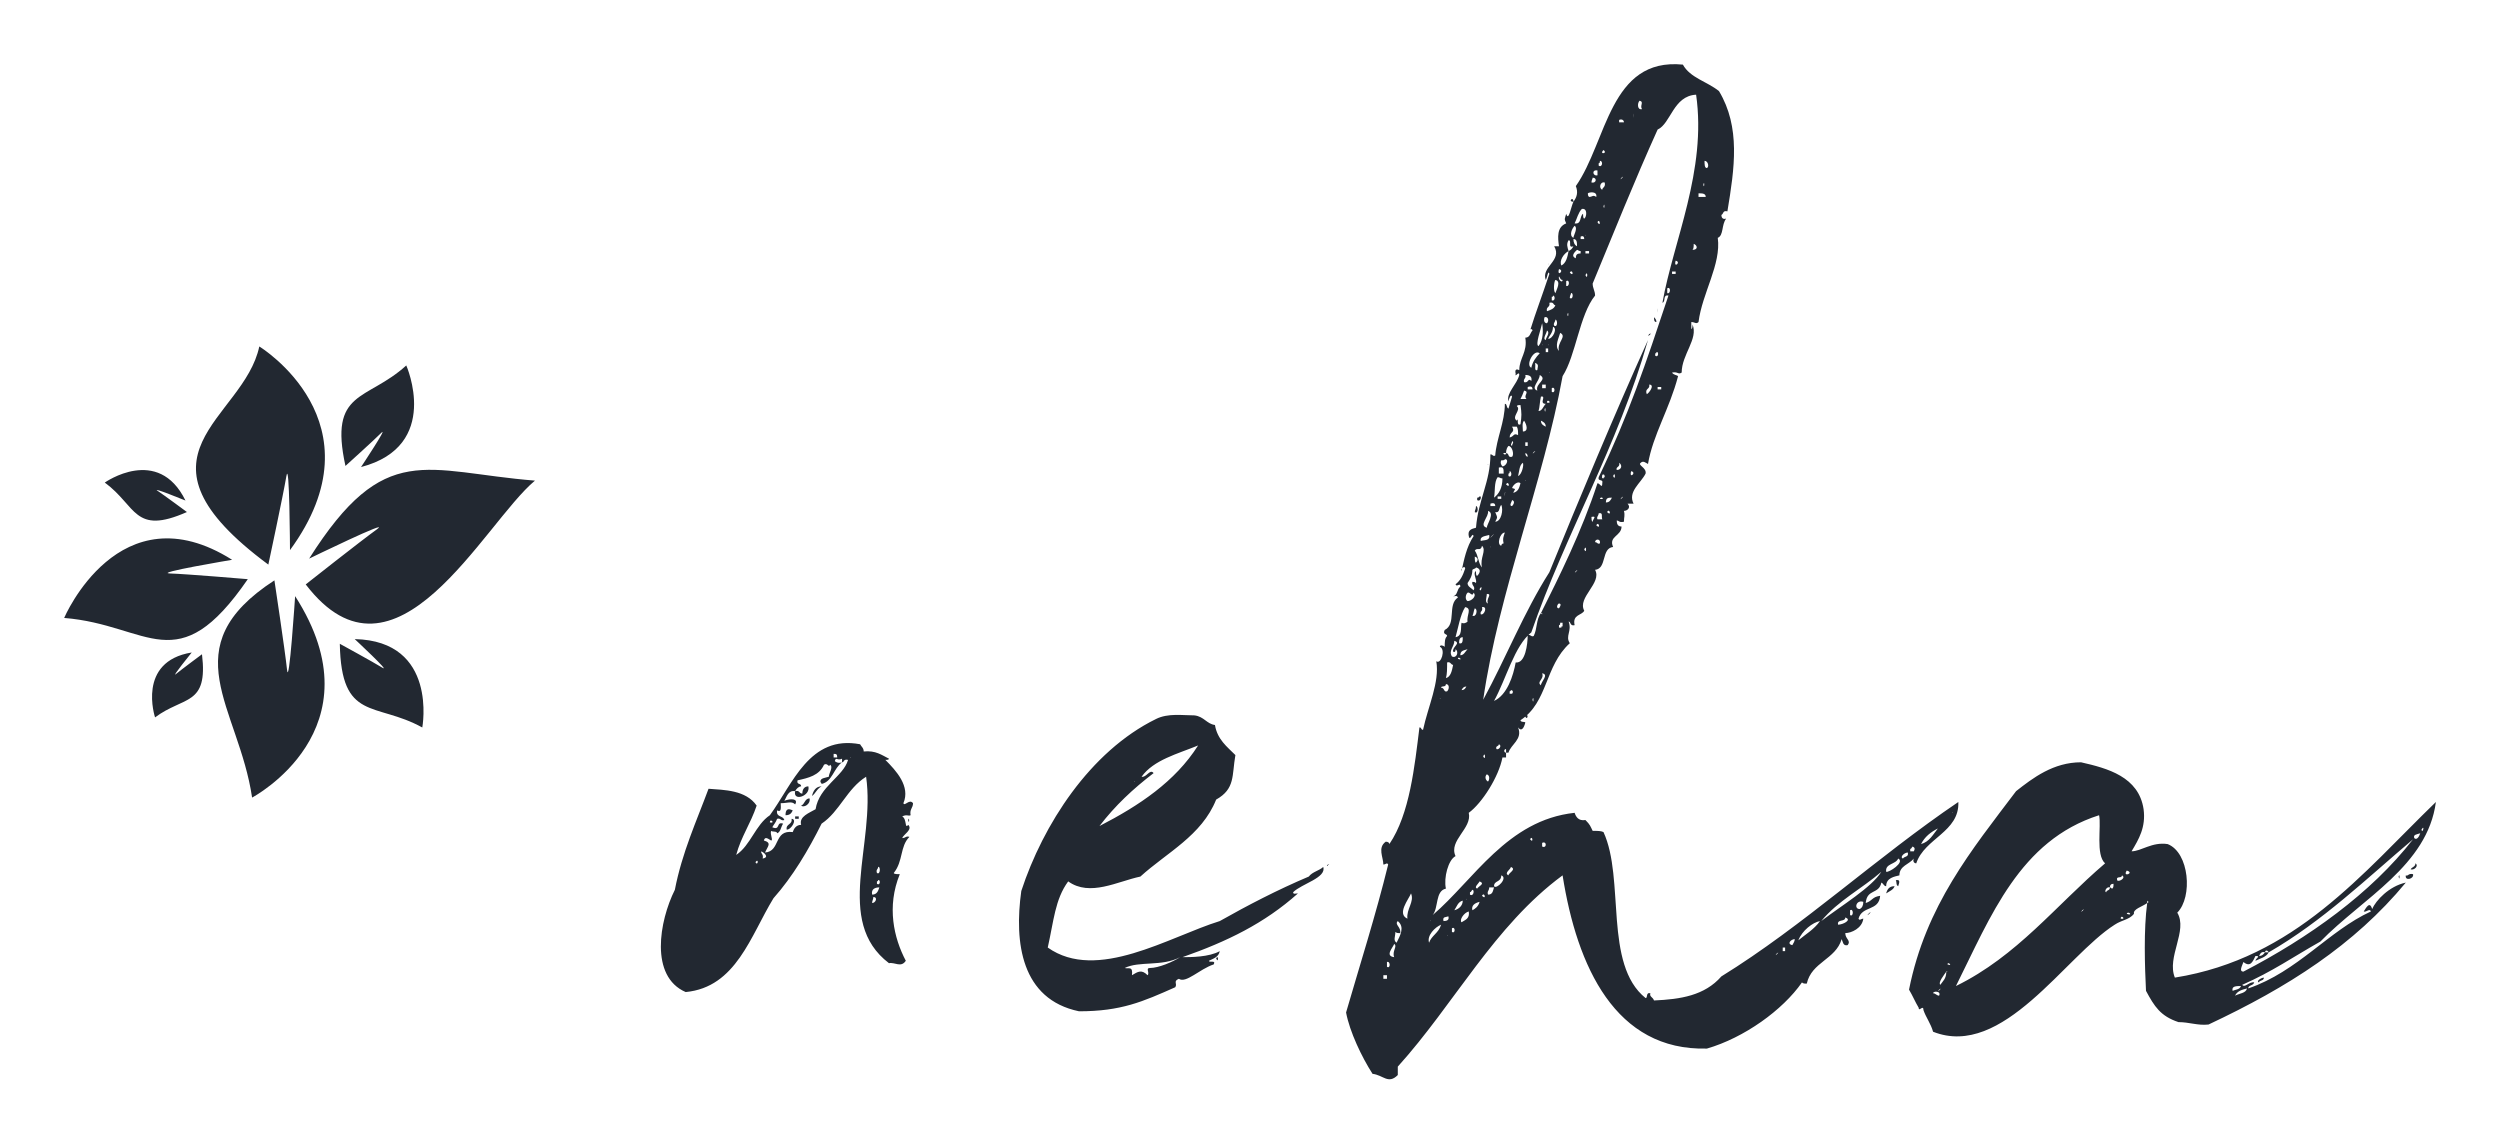 
        <svg xmlns="http://www.w3.org/2000/svg" xmlns:xlink="http://www.w3.org/1999/xlink" version="1.1" width="3162.325" 
        height="1446.305" viewBox="0 0 3162.325 1446.305">
			
			<g transform="scale(8.116) translate(10, 10)">
				<defs id="SvgjsDefs1734"></defs><g id="SvgjsG1735" featureKey="symbolFeature-0" transform="matrix(8.697,0,0,8.697,0,44)" fill="#222831"><defs xmlns="http://www.w3.org/2000/svg"></defs><g xmlns="http://www.w3.org/2000/svg"><path class="fil0" d="M4.047 3.651c0,0 -0.008,-1.664 -0.065,-1.325 -0.057,0.339 -0.323,1.583 -0.323,1.583 -2.667,-1.975 -0.439,-2.591 -0.162,-3.909 0,0 2.229,1.357 0.549,3.651zm-1.577 1.864c0.113,0.932 -0.328,0.747 -0.841,1.132 0,0 -0.334,-1.002 0.657,-1.163 0,0 -0.378,0.466 -0.282,0.386 0.096,-0.08 0.467,-0.355 0.467,-0.355zm-0.27 -2.548c-0.953,0.42 -0.898,-0.107 -1.472,-0.528 0,0 0.956,-0.677 1.446,0.322 0,0 -0.616,-0.251 -0.501,-0.175 0.115,0.076 0.527,0.381 0.527,0.381zm2.74 2.361c0.025,1.401 0.638,1.036 1.478,1.5 0,0 0.287,-1.551 -1.211,-1.584 0,0 0.655,0.61 0.496,0.513 -0.158,-0.098 -0.763,-0.429 -0.763,-0.429zm0.101 -3.187c-0.3,-1.369 0.381,-1.156 1.09,-1.801 0,0 0.638,1.442 -0.811,1.821 0,0 0.495,-0.746 0.364,-0.614 -0.131,0.132 -0.643,0.594 -0.643,0.594zm-1.274 2.051c-1.851,1.204 -0.639,2.266 -0.399,3.892 0,0 2.308,-1.218 0.771,-3.61 0,0 -0.109,1.66 -0.145,1.318 -0.036,-0.342 -0.226,-1.6 -0.226,-1.6zm-0.476 -0.022c-1.269,1.844 -1.764,0.818 -3.291,0.695 0,0 0.985,-2.319 3.01,-1.042 0,0 -1.411,0.236 -1.114,0.245 0.297,0.009 1.395,0.102 1.395,0.102zm1.038 0.094c1.605,2.098 3.19,-1.096 4.108,-1.86 -1.966,-0.158 -2.69,-0.746 -4.047,1.398 0,0 1.496,-0.728 1.217,-0.527 -0.279,0.2 -1.278,0.989 -1.278,0.989z" style="fill: #222831;"></path></g></g><g id="SvgjsG1736" featureKey="nameFeature-0" transform="matrix(4.687,0,0,4.687,99.866,-39.113)" fill="#222831"><path d="M5.16 30.96 c0.04 0.08 0.12 0.12 0.12 0.24 c0.4 -0.04 0.6 0.12 0.84 0.24 c0 0.04 -0.08 0.04 -0.12 0.04 c0.36 0.36 0.84 0.88 0.6 1.44 c0.04 0.12 0.2 -0.16 0.32 0 c0 0.16 -0.12 0.2 -0.08 0.4 c-0.08 0.04 -0.12 -0.04 -0.28 0.04 c0.16 0.08 0.08 0.44 0.2 0.28 c0.16 0.16 -0.16 0.32 -0.2 0.44 c0.12 0 0.12 -0.08 0.24 -0.04 c-0.32 0.32 -0.2 0.8 -0.52 1.2 c0 0.04 0.12 0.04 0.2 0.04 c-0.44 1.08 -0.2 2.12 0.2 2.88 c-0.16 0.24 -0.36 0.04 -0.56 0.08 c-1.84 -1.4 -0.44 -3.96 -0.76 -6.2 c-0.64 0.4 -0.88 1.16 -1.48 1.56 c-0.44 0.88 -0.96 1.76 -1.6 2.48 c-0.76 1.24 -1.24 2.96 -2.92 3.12 c-1.2 -0.52 -0.88 -2.36 -0.36 -3.4 c0.24 -1.24 0.72 -2.28 1.12 -3.36 c0.52 0.04 1.24 0.04 1.6 0.56 c-0.2 0.6 -0.52 1.04 -0.68 1.64 c0.48 -0.32 0.64 -1 1.12 -1.32 c0.76 -1.04 1.32 -2.68 3 -2.36 z M4.28 31.4 l0.12 0 c0 -0.12 -0.04 -0.12 -0.12 -0.12 l0 0.12 z M4.84 31.4 c0.04 0 -0.04 -0.04 0 0 l0 0 z M4.56 31.56 c-0.28 0.2 -0.32 0.64 -0.68 0.72 c0 -0.04 -0.04 -0.04 -0.04 -0.08 c0 -0.12 0.16 -0.12 0.28 -0.16 c0 -0.12 0.16 -0.32 0.04 -0.4 c-0.04 0.12 -0.08 -0.08 -0.2 0 c-0.16 0.36 -0.52 0.44 -0.88 0.52 c-0.04 0.16 0.12 0.08 0.12 0.2 c-0.08 0 -0.16 0.08 -0.2 0.16 c-0.24 -0.04 -0.28 0.2 -0.36 0.32 c0.2 -0.08 0.48 -0.08 0.36 0.12 c-0.12 -0.12 -0.24 -0.04 -0.48 -0.04 c0 0.12 0.04 0.32 -0.12 0.24 c-0.04 0.24 0.2 0.16 0.24 0.32 c-0.12 0.04 -0.12 -0.08 -0.24 -0.04 c-0.04 0.12 -0.12 0.2 -0.16 0.28 c0.28 0.12 0.12 -0.2 0.36 -0.12 c-0.08 0.12 -0.08 0.28 -0.2 0.32 c0 -0.08 -0.16 -0.04 -0.2 -0.08 c-0.04 0.12 0.08 0.32 0 0.32 c-0.08 -0.04 -0.2 -0.16 -0.24 0 c0.28 0.08 0.12 0.2 0.04 0.4 c0.52 -0.04 0.28 -0.76 0.92 -0.68 c0.04 -0.12 0.12 -0.24 0.28 -0.24 c-0.08 -0.28 0.28 -0.4 0.48 -0.52 c0.12 -0.76 0.92 -1.08 1.08 -1.64 c-0.16 -0.04 -0.12 0.08 -0.2 0.08 l0 -0.12 c-0.16 0.08 -0.2 -0.08 -0.24 0.08 c0.04 0.04 0.12 0.08 0.24 0.04 z M4.2 31.52 c0.04 0.04 0 0 0 0 l0 0 z M4.08 32.48 c0.04 0.04 -0.04 0 0 0 l0 0 z M2.16 33.56 c0.2 0.04 0 -0.16 0 0 l0 0 z M1.92 34.76 c0.24 -0.04 0.04 -0.2 -0.04 -0.24 c-0.04 0.08 0.08 0.08 0.04 0.24 z M1.68 34.88 c0.08 0.16 0.12 -0.16 0 0 l0 0 z M5.72 35.24 c0.12 0.08 0.12 -0.24 0.04 -0.2 c0 0.08 -0.08 0.08 -0.04 0.2 z M5.72 35.52 l0 0.08 c0.12 0.08 0.12 -0.16 0.04 -0.12 c0 0 0 0.04 -0.04 0.04 z M5.56 35.96 c0.16 0 0.2 -0.12 0.24 -0.24 c-0.12 0 -0.28 0.04 -0.24 0.24 z M5.56 36.24 c0.12 0 0.2 -0.2 0.04 -0.2 c0 0.08 -0.04 0.12 -0.04 0.2 z M3 32.52 c-0.08 0.36 0.52 0.16 0.44 -0.16 c-0.12 0 -0.2 0.08 -0.2 0.24 c-0.12 0 -0.08 -0.12 -0.24 -0.08 z M3.88 32.36 c-0.16 0.08 -0.2 0.24 -0.32 0.32 c0.04 -0.16 0.12 -0.32 0.32 -0.32 z M3.48 32.76 c0.04 0.2 -0.2 0.32 -0.28 0.24 c0.12 -0.04 0.12 -0.24 0.28 -0.24 z M2.92 33.16 c-0.04 0.08 -0.08 0.16 -0.24 0.16 c0 -0.2 0.08 -0.24 0.24 -0.16 z M3 33.36 l0.12 0 l0 0.08 l-0.12 0 l0 -0.08 z M2.88 33.44 c0.2 0 0 0.36 -0.16 0.36 c-0.04 -0.2 0.2 -0.16 0.16 -0.36 z M6.76 33.48 c0.04 -0.16 0.04 0.2 0 0 l0 0 z M17.64 31.32 c-0.12 0.68 0 1.12 -0.64 1.48 c-0.48 1.2 -1.64 1.76 -2.52 2.56 c-0.76 0.16 -1.68 0.68 -2.4 0.16 c-0.44 0.6 -0.48 1.32 -0.68 2.2 c1.64 1.16 4.04 -0.36 5.72 -0.88 c0.92 -0.52 1.92 -1.04 2.96 -1.48 c0.12 -0.16 0.36 -0.2 0.48 -0.32 c0.12 0.36 -0.72 0.56 -1 0.84 c0 0.08 0.08 0.04 0.16 0.04 c-1.12 1 -2.36 1.6 -3.84 2.12 c0.28 0 0.88 0 1.24 -0.2 c-0.04 0.2 -0.2 0.24 -0.36 0.32 c0 0.08 0.24 -0.04 0.16 0.12 c-0.48 0.16 -0.92 0.64 -1.16 0.48 c-0.2 0.08 -0.04 0.16 -0.12 0.28 c-1.08 0.48 -1.8 0.8 -3.2 0.8 c-1.92 -0.4 -2.16 -2.28 -1.92 -4 c0.72 -2.2 2.28 -4.64 4.48 -5.72 c0.4 -0.2 0.88 -0.12 1.28 -0.12 c0.32 0.04 0.4 0.28 0.68 0.32 c0.08 0.48 0.4 0.72 0.68 1 z M14.52 32.04 c0.16 0.04 0.28 -0.28 0.4 -0.12 c-0.68 0.52 -1.28 1.08 -1.8 1.76 c1.32 -0.68 2.52 -1.48 3.28 -2.68 c-0.68 0.28 -1.48 0.48 -1.88 1.04 z M14.28 32.2 c0.04 0.04 0 -0.04 0 0 l0 0 z M13.96 38.4 c0.12 0.04 0.28 -0.08 0.24 0.24 c0.2 -0.12 0.32 -0.2 0.52 0 c0.08 -0.08 -0.08 -0.24 0.08 -0.24 c0.28 0 0.76 -0.2 1 -0.36 c-0.6 0.32 -1.36 0.12 -1.84 0.36 z M20.72 34.96 l0 0 c0.08 0 0 -0.04 0 0 z M20.72 34.96 c0 0.08 -0.08 0.04 0 0 l0 0 z M17 38.08 c0.08 -0.16 0.08 0.2 0 0 l0 0 z M26.64 31.24 l0 -0.12 c-0.08 0 -0.08 0.12 0 0.12 l0 0.16 l-0.12 0 c-0.12 0.64 -0.68 1.52 -1.12 1.84 c0.12 0.52 -0.68 0.92 -0.44 1.44 c-0.24 0.12 -0.4 0.72 -0.32 1.08 c-0.36 0.08 -0.24 0.64 -0.44 0.88 c1.36 -1.16 2.48 -3.16 4.72 -3.4 c0.04 0.12 0.12 0.28 0.36 0.24 c0.16 0.16 0.16 0.2 0.24 0.36 c0.16 0 0.28 0 0.36 0.04 c0.72 1.56 0 4.4 1.4 5.52 c0.08 0 0 -0.2 0.16 -0.16 c-0.04 0.12 0.08 0.12 0.12 0.24 c0.88 -0.04 1.68 -0.16 2.24 -0.8 c2.72 -1.68 5.16 -3.96 7.88 -5.8 c0.04 1 -1.12 1.2 -1.4 2.04 c-0.08 0 -0.12 -0.08 -0.08 -0.16 c-0.16 0.2 -0.48 0.24 -0.48 0.56 c-0.16 0.04 -0.44 0.08 -0.44 0.36 c-0.08 0 -0.08 -0.08 -0.16 -0.12 c-0.08 0.4 -0.48 0.2 -0.52 0.68 c0.24 -0.08 0.2 -0.2 0.48 -0.24 c-0.04 0.52 -0.6 0.32 -0.72 0.76 c0.04 0.08 0.08 0 0.16 0 c-0.04 0.32 -0.4 0.48 -0.6 0.48 c0 0.2 0.2 0.24 0.08 0.4 c-0.16 0.04 -0.16 -0.12 -0.2 -0.2 c-0.2 0.68 -1 0.76 -1.16 1.48 c-0.08 0 -0.12 0 -0.16 -0.04 c-0.64 0.92 -1.92 1.84 -3.16 2.2 c-3.04 0.08 -4.32 -2.72 -4.8 -5.76 c-2.28 1.68 -3.6 4.28 -5.48 6.36 l0 0.28 c-0.32 0.32 -0.48 0 -0.84 -0.04 c-0.36 -0.56 -0.76 -1.4 -0.88 -2.04 c0.44 -1.52 1 -3.28 1.4 -4.92 c-0.04 -0.08 -0.08 0 -0.16 0 c0 -0.24 -0.2 -0.56 0.08 -0.76 c0.08 0 0.12 0.04 0.12 0.08 c0.68 -1 0.84 -2.6 1 -3.88 c0.08 0 0.04 0.08 0.12 0.08 c0.16 -0.76 0.56 -1.6 0.44 -2.28 c0.16 0.12 0.32 -0.4 0.12 -0.48 c0 -0.08 0.12 -0.04 0.16 0 c0 -0.16 0 -0.28 0.08 -0.36 c0 -0.08 -0.16 -0.04 -0.08 -0.2 c0.4 -0.2 0.08 -0.84 0.44 -1.08 c-0.04 -0.08 -0.08 -0.04 -0.16 -0.04 c0.16 -0.04 0.12 -0.24 0.24 -0.32 c0 -0.16 -0.12 0.04 -0.16 -0.08 c0.16 -0.12 0.24 -0.28 0.32 -0.52 c0 -0.12 -0.16 0 -0.12 0.08 c0.08 -0.36 0.16 -0.8 0.4 -1.16 c-0.04 -0.16 -0.12 0.2 -0.16 0 s0.08 -0.24 0.24 -0.28 c0.08 -0.96 0.48 -1.52 0.48 -2.44 c0.08 0 0.08 0.08 0.16 0.04 c0.04 -0.56 0.32 -1.12 0.32 -1.72 c0.08 0 0.04 0.12 0.12 0.16 c0.04 -0.12 0.08 -0.28 0.12 -0.4 c-0.04 -0.12 -0.12 0.12 -0.12 0.16 c-0.08 -0.28 0.28 -0.56 0.36 -0.88 c0 -0.16 -0.16 0.12 -0.12 -0.04 c-0.04 -0.16 0.04 -0.16 0.12 -0.12 c0 -0.4 0.28 -0.6 0.2 -1.08 c0.16 0 0.16 -0.16 0.24 -0.24 c0 -0.04 -0.08 -0.08 -0.08 0 c0.2 -0.64 0.36 -1.04 0.64 -1.88 c-0.04 -0.16 -0.08 0.16 -0.12 0.2 c-0.16 -0.44 0.56 -0.64 0.28 -1.12 l0.16 0 c-0.04 -0.28 -0.08 -0.64 0.24 -0.76 c-0.08 -0.16 -0.04 -0.16 0 -0.32 c0.08 0.28 0.16 -0.24 0.24 -0.4 c0.12 -0.16 0.16 -0.32 0.08 -0.52 c1.04 -1.48 1.12 -4.28 3.56 -4.04 c0.24 0.44 0.8 0.56 1.2 0.88 c0.72 1.2 0.52 2.56 0.28 4 c-0.16 -0.04 -0.12 0.08 -0.2 0.12 c0 0.08 0.04 0.16 0.16 0.12 c-0.16 0.2 -0.08 0.56 -0.28 0.64 c0.12 0.88 -0.52 1.84 -0.64 2.8 c-0.08 0.08 -0.12 0 -0.24 0 l0 0.24 c0.04 -0.04 0.04 -0.08 0.04 -0.16 c0.2 0.48 -0.36 1 -0.36 1.6 c-0.12 0.08 -0.12 -0.04 -0.32 0 c0.04 0.08 0.16 0.08 0.2 0.12 c-0.28 1.08 -0.84 1.96 -1 2.92 c-0.08 -0.04 -0.16 -0.12 -0.24 -0.04 c-0.12 0.08 0.2 0.16 0.16 0.36 c-0.16 0.32 -0.6 0.6 -0.4 1 l-0.2 0 c0.12 0.12 0 0.24 -0.12 0.24 c0.04 0.16 0 0.2 0 0.36 c-0.16 0.04 -0.16 -0.04 -0.24 -0.04 c0 0.12 0.04 0.2 0.16 0.2 c0 0.32 -0.44 0.32 -0.28 0.68 c-0.4 0.04 -0.2 0.72 -0.6 0.76 c0.24 0.44 -0.6 0.92 -0.36 1.36 c-0.08 0.16 -0.4 0.12 -0.32 0.48 c-0.16 0.04 -0.12 -0.12 -0.2 -0.12 c0.12 0.32 -0.12 0.48 0.04 0.72 c-0.84 0.76 -0.72 1.96 -1.64 2.56 c0 0.08 0.16 0.04 0.16 0.08 c-0.04 0.16 -0.12 0.32 -0.24 0.16 c0.16 0.4 -0.24 0.56 -0.32 0.84 l-0.08 0 z M31.6 9.4 c0.04 0.04 -0.04 0 0 0 l0 0 z M27.8 26.6 c0.04 0.08 0.08 0 0 0 c0.6 -1.2 1.36 -2.72 1.88 -4.32 c0.08 0 0.16 0.2 0.16 0 c0.04 -0.16 -0.16 -0.04 -0.12 -0.2 c1 -2.08 1.56 -3.76 2.32 -6.04 c-0.2 -0.04 -0.08 0.2 -0.2 0.24 c0.36 -2.04 1.48 -4.4 1.12 -6.92 c-0.76 0.04 -0.84 0.96 -1.28 1.16 c-0.76 1.68 -1.48 3.48 -2.16 5.12 c0 0.16 0.08 0.24 0.08 0.4 c-0.52 0.64 -0.64 2 -1.08 2.68 c-0.64 3.52 -2.12 7.16 -2.64 10.76 c0.76 -1.4 1.36 -2.92 2.2 -4.24 c0.96 -2.36 2.16 -5.24 3.28 -7.72 c-1 3.52 -2.76 6.48 -3.88 9.72 c-0.56 0.44 -0.84 1.56 -1.24 2.28 c0.44 -0.2 0.64 -0.84 0.72 -1.28 c0.32 0.04 0.4 -0.6 0.4 -0.92 c0.12 0 0.12 0.08 0.2 0.04 c0.12 -0.24 0.08 -0.56 0.24 -0.76 z M31.16 9.84 c-0.08 -0.12 0.08 -0.24 -0.08 -0.28 c-0.08 0.08 -0.08 0.32 0.08 0.28 z M30.88 10.04 c-0.04 0.28 0.04 -0.2 0 0 l0 0 z M30.4 10.28 l0.16 0 c0 -0.08 -0.08 -0.12 -0.16 -0.08 l0 0.08 z M31.04 10.36 c0 0.04 -0.04 0 0 0 l0 0 z M30.32 10.6 c-0.04 0.32 0 -0.16 0 0 l0 0 z M29.88 11.2 c-0.16 0.16 0.16 0.12 0 0 l0 0 z M33.28 11.48 c0.04 0.04 -0.04 0 0 0 l0 0 z M29.72 11.64 l0 0.08 c0.12 0.08 0.16 -0.16 0.04 -0.16 c0 0.04 0 0.08 -0.04 0.08 z M33.32 11.8 c0.08 -0.04 0.04 -0.24 -0.08 -0.24 c0 0.12 0 0.24 0.08 0.24 z M29.68 12.04 l0 -0.16 c-0.2 -0.04 -0.16 0.2 0 0.16 z M30.48 12.12 c-0.12 0.16 0.16 -0.12 0 0 l0 0 z M29.48 12.28 c0.16 0.04 0.2 -0.16 0.04 -0.16 c0 0.04 -0.04 0.08 -0.04 0.16 z M33.24 12.16 c0.04 0.04 -0.04 -0.04 0 0 l0 0 z M29.84 12.52 c0 -0.08 0.12 -0.08 0.08 -0.24 c-0.16 -0.04 -0.2 0.2 -0.08 0.24 z M33.2 12.36 c0.04 0.16 0.04 -0.2 0 0 l0 0 z M29.36 12.64 c0 0.04 0 0.08 0.04 0.12 c0.12 0 0.12 -0.08 0.24 0 c0.04 -0.2 -0.24 -0.16 -0.28 -0.12 z M33.04 12.76 l0.24 0 c0 -0.12 -0.12 -0.12 -0.24 -0.12 l0 0.12 z M29.88 13.08 c0.04 0.16 0.04 -0.2 0 0 l0 0 z M28.92 13.64 c0.24 0.04 0.16 -0.24 0.28 -0.32 c0 0.04 0 0.16 0.04 0.16 c0.08 -0.04 0.12 -0.36 -0.08 -0.32 c-0.12 0.12 -0.16 0.32 -0.24 0.48 z M29.68 13.6 c0.12 0.2 0.08 -0.16 0 0 l0 0 z M28.88 14.12 c0 -0.08 0.16 -0.32 0.04 -0.4 c-0.08 0.08 -0.2 0.32 -0.04 0.4 z M29.28 14.04 c0.04 0 0 -0.04 0 0 l0 0 z M29.12 14.16 l0.12 0 c0 -0.08 -0.04 -0.12 -0.12 -0.08 l0 0.08 z M29 14.4 c0 -0.12 0 -0.24 -0.12 -0.24 c0 0.12 0.04 0.2 0.12 0.24 z M28.72 14.56 c-0.16 0.08 -0.32 0.32 -0.24 0.48 c0.16 -0.08 0.2 -0.28 0.24 -0.48 c0.08 -0.04 0.12 -0.08 0.16 -0.16 c-0.2 0.08 -0.04 -0.2 -0.16 -0.2 c-0.08 0.12 -0.04 0.24 0 0.36 z M32.84 14.52 c0.2 0 0.16 -0.16 0.04 -0.2 c0 0.08 0 0.16 -0.04 0.2 z M28.96 14.8 c0 -0.12 0.04 -0.16 0.16 -0.16 l0 -0.08 c-0.08 0 -0.08 -0.04 -0.12 -0.04 c-0.04 0.04 -0.24 0.2 -0.04 0.28 z M29.28 14.64 l0.12 0 l0 -0.08 l-0.12 0 l0 0.08 z M32.28 14.88 c-0.08 0.28 0.2 0.04 0 0 l0 0 z M28.4 15.16 c-0.08 0.28 0.2 0.04 0 0 l0 0 z M28.76 15.28 c0.16 0.16 0.08 -0.16 0 0 l0 0 z M32.16 15.32 l0.12 0 l0 -0.08 l-0.12 0 l0 0.08 z M29.28 15.36 c0.08 0.2 0.08 -0.2 0 0 l0 0 z M28.52 15.52 c-0.08 0 -0.08 -0.08 -0.12 -0.12 c-0.04 0.12 0.12 0.24 0.12 0.12 z M28.28 15.96 c0.04 -0.12 0.2 -0.4 0 -0.44 c-0.04 0.04 -0.08 0.36 0 0.44 z M28.64 15.72 c0.12 0.04 0.12 -0.24 0 -0.16 l0 0.16 z M32 15.96 c0.12 0.04 0.12 -0.24 0 -0.16 l0 0.16 z M28.76 16.12 c0.12 0.08 0.12 -0.2 0.04 -0.16 c0 0.04 -0.04 0.08 -0.04 0.16 z M28.16 16.08 l0 0.12 c0.12 0.04 0.12 -0.16 0.04 -0.16 c0 0.04 0 0.04 -0.04 0.04 z M29.12 16.08 c0 0.04 -0.04 0 0 0 l0 0 z M28 16.56 c0.12 -0.04 0.24 -0.08 0.28 -0.2 c-0.08 0 -0.04 -0.12 -0.2 -0.08 c0.04 0.16 -0.12 0.12 -0.08 0.28 z M28.4 16.36 c0 0.04 -0.04 0 0 0 l0 0 z M28.4 16.6 c0 0.04 -0.04 0 0 0 l0 0 z M28.68 16.68 c0.04 0.16 0.04 -0.2 0 0 l0 0 z M28.32 16.76 c0.04 0.04 0 0 0 0 l0 0 z M28 16.96 c0.08 -0.08 0.04 -0.24 -0.08 -0.2 c-0.04 0.12 0 0.2 0.08 0.2 z M28.24 17.04 c0.12 0.08 0.12 -0.2 0.04 -0.2 c0 0.08 -0.08 0.12 -0.04 0.2 z M27.72 17.72 c0.16 -0.2 0.16 -0.52 0.12 -0.76 c-0.04 0.2 -0.24 0.72 -0.12 0.76 z M28.04 17.48 c0.16 0 0.32 -0.36 0.16 -0.4 c0 0.2 -0.12 0.28 -0.16 0.4 z M27.96 17.52 c0 -0.08 0.16 -0.24 0.04 -0.32 c0 0.08 -0.16 0.28 -0.04 0.32 z M28.4 17.88 c-0.08 -0.28 0.28 -0.48 0.04 -0.6 c-0.04 0.16 -0.2 0.44 -0.04 0.6 z M27.84 17.68 c0.04 0.04 0 -0.04 0 0 l0 0 z M28.04 17.68 c0.04 0.04 0 -0.04 0 0 l0 0 z M27.96 17.92 l0.08 0 l0 -0.12 l-0.08 0 l0 0.12 z M27.48 18.44 c0.04 -0.2 0.16 -0.36 0.28 -0.48 c-0.2 -0.16 -0.48 0.4 -0.28 0.48 z M31.6 17.96 l0 0.08 c0.12 0.08 0.12 -0.16 0.04 -0.12 c0 0.04 0 0.04 -0.04 0.04 z M27.68 18.52 c0 -0.08 0.08 -0.2 -0.08 -0.24 c0.04 0.08 -0.04 0.28 0.08 0.24 z M28.08 18.6 c0.04 0 0 -0.04 0 0 l0 0 z M27.24 18.92 c0.16 0.04 0.12 -0.16 0.24 -0.04 c0.04 -0.16 -0.08 -0.2 -0.2 -0.2 c0.04 0.12 -0.08 0.12 -0.04 0.24 z M27.68 19.2 c-0.08 -0.24 0.36 -0.36 0.08 -0.52 c0 0.2 -0.32 0.44 -0.08 0.52 z M28.4 18.76 c0 0.04 -0.04 0 0 0 l0 0 z M27.52 18.88 c0.04 0.04 -0.04 -0.04 0 0 l0 0 z M27.84 19.12 l0.12 0 l0 -0.12 l-0.12 0 l0 0.12 z M31.32 19.32 c0.08 -0.04 0.28 -0.32 0.08 -0.32 c0.04 0.16 -0.16 0.12 -0.08 0.32 z M27.36 19.16 l0.16 0 c0 -0.08 -0.04 -0.12 -0.16 -0.08 l0 0.08 z M31.68 19.16 l0.12 0 l0 -0.08 l-0.12 0 l0 0.08 z M28.16 19.24 c0.12 0.08 0.12 -0.2 0 -0.12 l0 0.12 z M27.12 19.48 l0.2 0 c-0.12 -0.12 0.12 -0.24 -0.08 -0.28 c-0.04 0.12 -0.08 0.2 -0.12 0.28 z M27.72 19.88 c0.12 0 0.16 -0.16 0.24 -0.24 c-0.24 0 0.04 -0.28 -0.16 -0.24 c-0.04 0.16 -0.04 0.36 -0.08 0.48 z M27.56 19.48 c0.04 0.04 0 0 0 0 l0 0 z M28 19.6 c0.2 0.04 0 -0.16 0 0 l0 0 z M27 20.2 c0.08 -0.16 -0.04 0.2 0.12 0.12 c0.04 -0.28 0.04 -0.36 0 -0.64 c-0.04 0 -0.12 0 -0.12 0.04 c0.16 0.12 -0.2 0.36 0 0.48 z M27.92 19.84 c0.04 0.2 0.04 -0.2 0 0 l0 0 z M27.28 20.16 c0.04 0.04 -0.04 0 0 0 l0 0 z M27.2 20.56 c0.2 0 0.12 -0.24 0.04 -0.36 c-0.08 0.08 -0.04 0.24 -0.04 0.36 z M27.96 20.4 c0 -0.12 -0.08 -0.16 -0.16 -0.2 c0 0.12 0.08 0.16 0.16 0.2 z M26.76 20.76 c0.16 -0.04 0.12 -0.16 0.28 -0.08 c0 -0.12 0 -0.2 -0.04 -0.28 l-0.16 0 c0.12 0.2 -0.08 0.16 -0.08 0.36 z M30.68 20.64 c0.04 0.04 0 0 0 0 l0 0 z M26.84 21.04 c0 -0.08 0.08 -0.12 0 -0.16 c0 0.08 -0.08 0.12 0 0.16 z M27.28 21.04 l0.08 0 l0 -0.12 l-0.08 0 l0 0.12 z M26.64 21.28 c-0.2 -0.04 0 0.12 0 0 c0.12 0 0.04 0.16 0.2 0.12 c0.08 -0.08 0 -0.36 -0.12 -0.36 c-0.04 0.04 -0.08 0.12 -0.08 0.24 z M27.56 21.24 c-0.12 0.16 0.16 -0.12 0 0 l0 0 z M27.36 21.4 c0 -0.08 -0.04 -0.12 -0.08 -0.12 c0 0.08 0.04 0.12 0.08 0.12 z M26.48 21.52 c-0.04 0.08 0 0.16 0.04 0.2 c0.12 0 0.24 -0.24 0.08 -0.24 c0 0.04 -0.08 0.04 -0.12 0.04 z M27.04 22.04 c0.12 -0.04 0.2 -0.36 0.16 -0.44 c-0.12 0.08 -0.12 0.28 -0.16 0.44 z M30.32 21.84 c0.16 0 0.2 -0.16 0.08 -0.24 c0.04 0.16 -0.12 0.12 -0.08 0.24 z M26.4 21.96 l0.16 0 c0 -0.16 0 -0.24 -0.16 -0.2 l0 0.2 z M26.72 21.96 l0 0.08 c0.12 0.08 0.12 -0.16 0.04 -0.16 c0 0.04 0 0.08 -0.04 0.08 z M30.8 21.88 c-0.08 0.28 0.2 0.04 0 0 l0 0 z M26.56 22.04 c0.04 0.04 -0.04 0 0 0 l0 0 z M29.88 22.12 c0 0 0 -0.04 0.04 -0.04 c0 -0.04 0 -0.12 -0.08 -0.08 c0 0.04 -0.04 0.12 0.04 0.12 z M30.2 22.04 c0.08 0.2 0.08 -0.2 0 0 l0 0 z M26.24 22.76 c0.16 -0.12 0.28 -0.32 0.28 -0.64 c-0.08 0 -0.08 -0.04 -0.16 -0.04 c-0.12 0.16 -0.08 0.48 -0.12 0.68 z M27.28 22.2 c0.04 0 -0.04 -0.04 0 0 l0 0 z M26.84 22.44 c0.16 0.04 0.08 0.04 0.04 0.16 c0.16 -0.04 0.2 -0.16 0.24 -0.32 c-0.08 -0.08 -0.24 0.04 -0.28 0.16 z M26.64 22.32 c0.16 0.16 0.08 -0.16 0 0 l0 0 z M26.6 22.6 c-0.04 0.32 0.04 -0.16 0 0 l0 0 z M26.36 22.8 l0.12 0 l0 -0.08 l-0.12 0 l0 0.08 z M30.48 22.76 c-0.12 0.16 0.16 -0.12 0 0 l0 0 z M29.76 22.8 c0.2 0.04 0.04 -0.12 0 0 l0 0 z M29.96 22.92 c0.12 0 0.16 -0.08 0.2 -0.16 c-0.12 0 -0.2 0 -0.2 0.16 z M30.2 22.84 c0.04 0.04 0 0 0 0 l0 0 z M26.84 23.04 c0.04 -0.04 0.12 -0.16 0 -0.2 c0 0.04 -0.12 0.2 0 0.2 z M26.12 23.04 l0.16 0 c0 -0.08 -0.04 -0.12 -0.16 -0.08 l0 0.08 z M30.6 23 c0.04 0.04 -0.04 0 0 0 l0 0 z M26.28 23.24 c0.08 0.2 0.08 0.16 0 0.32 c0.2 0 0.28 -0.4 0.2 -0.56 c-0.08 0.08 -0.04 0.28 -0.2 0.24 z M29.6 23.2 c0 0.04 -0.04 -0.04 0 0 l0 0 z M26 23.76 c0 -0.12 0.28 -0.48 0.04 -0.56 c0.04 0.2 -0.32 0.48 -0.04 0.56 z M30 23.24 c0.16 0.16 0.08 -0.16 0 0 l0 0 z M29.68 23.48 l0.16 0 c-0.04 -0.08 0.04 -0.24 -0.12 -0.2 c0 0.08 -0.08 0.12 -0.04 0.2 z M29.52 23.56 c0 -0.08 0.16 -0.2 -0.04 -0.16 c0 0.04 0 0.16 0.04 0.16 z M29.64 23.68 c0.16 0.16 0.08 -0.16 0 0 l0 0 z M26.48 24.36 c0 -0.04 0.04 -0.08 0.08 -0.08 c-0.04 -0.16 0 -0.24 0.04 -0.36 c-0.16 0 -0.28 0.4 -0.12 0.44 z M25.8 24.2 c0.12 -0.04 0.32 0 0.28 -0.2 c-0.12 0.04 -0.32 0.04 -0.28 0.2 z M26.16 24.04 c-0.16 0.2 0.24 -0.24 0 0 l0 0 z M29.6 24.24 c0.08 0 0.08 0.08 0.16 0.04 c0.04 -0.16 -0.16 -0.16 -0.16 -0.04 z M25.6 24.52 c0.12 0.16 0.12 0.44 0.24 0.56 c-0.08 -0.32 0.16 -0.56 0 -0.72 c-0.04 0.2 -0.16 0.04 -0.24 0.16 z M26.12 24.4 c0.04 0.04 0 -0.04 0 0 l0 0 z M29.12 24.4 c0 0.04 -0.04 -0.04 0 0 l0 0 z M29.24 24.48 c0.08 0.2 0.08 -0.2 0 0 l0 0 z M25.64 24.92 c0.08 -0.08 0.08 -0.16 -0.04 -0.2 c0 0.08 0 0.2 0.04 0.2 z M26 24.88 c-0.04 0.28 0 -0.2 0 0 l0 0 z M28.8 25 c0.04 0.04 0 0 0 0 l0 0 z M25.52 25.16 c0 0.2 -0.08 0.32 -0.16 0.44 c0 0.12 0.12 0.16 0.2 0.24 c0.08 -0.12 -0.08 -0.16 -0.04 -0.28 c0.04 0 0.08 0 0.12 0.04 c0.04 -0.12 -0.12 -0.32 0 -0.4 c0 0.08 0 0.16 0.04 0.16 c0.12 -0.12 0.12 -0.24 -0.04 -0.28 c0 0.04 -0.08 0.04 -0.12 0.08 z M28.96 25.2 c-0.12 0.16 0.16 -0.12 0 0 l0 0 z M25.84 25.6 c0.04 0.04 -0.04 -0.04 0 0 l0 0 z M25.76 25.8 c0.04 0.16 0.12 -0.2 0 0 l0 0 z M25.36 26.2 c0.12 0 0.32 -0.16 0.2 -0.28 c-0.04 0.16 -0.12 -0.04 -0.2 0 c-0.08 0.08 -0.08 0.24 0 0.28 z M26.04 26.28 c-0.08 -0.16 0.16 -0.32 -0.04 -0.32 c0 0.12 -0.08 0.28 0.04 0.32 z M28.4 26.44 c0 0 0.12 -0.16 0 -0.16 c-0.04 0 -0.12 0.16 0 0.16 z M24.96 27.4 c0.24 -0.04 0.16 -0.32 0.2 -0.48 c0.08 0.04 0.16 0 0.2 -0.04 c-0.04 -0.2 0.16 -0.44 -0.08 -0.48 c-0.16 0.24 -0.24 0.72 -0.32 1 z M25.8 26.64 c0.12 0.04 0.24 -0.28 0.04 -0.24 c0.04 0.16 -0.08 0.12 -0.04 0.24 z M25.52 26.68 c0.12 0.08 0.2 -0.2 0.08 -0.24 c-0.04 0.08 -0.04 0.2 -0.08 0.24 z M28.4 27 l0 0.08 l0.08 0 c0 -0.04 0 -0.04 0.04 -0.04 l0 -0.12 l-0.08 0 c0 0.04 0 0.08 -0.04 0.08 z M27.68 27.4 c0 0.04 -0.04 0 0 0 l0 0 z M25.08 27.6 c0.12 0.04 0.12 -0.08 0.12 -0.2 c-0.12 0 -0.12 0.12 -0.12 0.2 z M24.84 28.04 c0.16 0.08 0.24 -0.16 0.12 -0.24 c0 0.04 0 0.12 -0.08 0.08 c-0.04 -0.16 0.28 -0.28 0.04 -0.36 c0 0.2 -0.2 0.32 -0.08 0.52 z M25.28 27.56 c0 0.04 -0.04 0 0 0 l0 0 z M27.68 27.56 c0 0.04 -0.04 0 0 0 l0 0 z M25.12 28 c0.12 0 0.16 -0.12 0.24 -0.2 c-0.12 0.04 -0.24 0.04 -0.24 0.2 z M25.56 28.04 c0.04 0.04 -0.04 0 0 0 l0 0 z M28.24 28.04 c0.04 0.04 -0.04 0 0 0 l0 0 z M25.04 28.12 c0.2 0.08 0 -0.12 0 0 l0 0 z M24.64 28.76 c0.16 -0.04 0.2 -0.24 0.24 -0.44 c-0.08 0 -0.08 -0.12 -0.2 -0.08 c0 0.2 0 0.4 -0.04 0.52 z M27.8 29 c0 -0.12 0.28 -0.36 0.04 -0.4 c0.08 0.2 -0.2 0.28 -0.04 0.4 z M24.48 29.08 c0.12 0 0.08 0.16 0.2 0.12 c0.08 -0.08 0.08 -0.24 -0.04 -0.24 c0 0.12 -0.16 0.04 -0.16 0.12 z M25.16 29.16 c0.08 0 0.12 -0.04 0.16 -0.12 c-0.08 0 -0.12 0.04 -0.16 0.12 z M26.76 29.2 l0 0.08 l0.08 0 c0.04 -0.04 0.04 -0.12 -0.04 -0.12 c0 0 0 0.04 -0.04 0.04 z M24.44 29.44 c0.04 0.04 0 -0.04 0 0 l0 0 z M27.52 29.48 c0.04 0.2 0.04 -0.2 0 0 l0 0 z M26.32 31.12 c0.08 0.04 0.2 -0.12 0.08 -0.16 c0 0.08 -0.12 0.04 -0.08 0.16 z M25.88 31.36 c0.08 0.2 0.08 -0.2 0 0 l0 0 z M26.04 32.2 c0.04 -0.04 0.08 -0.2 -0.04 -0.24 c-0.08 0.08 -0.04 0.2 0.04 0.24 z M41.48 33.24 c0.04 0 0 -0.04 0 0 l0 0 z M40.44 34.28 c0.28 -0.08 0.4 -0.32 0.56 -0.52 c-0.24 0.12 -0.44 0.28 -0.56 0.52 z M27.44 34.12 c0.12 0.16 0.08 -0.16 0 0 l0 0 z M27.84 34.36 c0.16 0.08 0.16 -0.2 0 -0.12 l0 0.12 z M40.08 34.44 l0 0.08 l0.12 0 c0.04 -0.08 0.04 -0.12 -0.04 -0.16 c-0.04 0.04 -0.04 0.08 -0.08 0.08 z M39.84 34.76 c0.04 -0.08 0.2 -0.04 0.16 -0.2 c-0.12 0 -0.28 0.16 -0.16 0.2 z M39.28 35.2 c0.08 0.04 0.64 -0.32 0.4 -0.44 c-0.08 0.2 -0.44 0.16 -0.4 0.44 z M26.72 35.32 c0 -0.08 0.28 -0.2 0.08 -0.28 c0 0.08 -0.24 0.2 -0.08 0.28 z M37.12 36.84 c0.68 -0.52 1.68 -1.12 2 -1.64 c-0.64 0.56 -1.44 0.96 -2 1.64 z M26.24 35.68 c0.08 0.12 0.48 -0.28 0.24 -0.36 c0 0.24 -0.24 0.16 -0.24 0.36 z M25.68 35.76 c0.04 -0.08 0.28 -0.16 0.08 -0.24 c-0.04 0.08 -0.2 0.2 -0.08 0.24 z M26.04 35.96 c0.16 0 0.16 -0.12 0.2 -0.24 l-0.16 0 c0 0.12 -0.08 0.12 -0.04 0.24 z M25.44 35.88 l0 0.08 c0.12 0.08 0.16 -0.16 0.08 -0.16 c-0.04 0.04 -0.04 0.08 -0.08 0.08 z M23.36 36.76 c-0.04 -0.32 0.24 -0.56 0.12 -0.84 c-0.08 0.2 -0.48 0.68 -0.12 0.84 z M25.84 36 c0.16 0.16 0.08 -0.16 0 0 l0 0 z M25.32 36.12 c0.04 0 -0.04 -0.04 0 0 l0 0 z M24.92 36.48 c0.16 -0.04 0.28 -0.16 0.28 -0.32 c-0.16 0.04 -0.2 0.2 -0.28 0.32 z M25.52 36.48 c0.08 -0.04 0.2 -0.12 0.24 -0.28 c-0.16 0.04 -0.28 0.12 -0.24 0.28 z M38.4 36.44 c0.08 -0.04 0.12 -0.12 0.12 -0.24 c-0.24 -0.08 -0.32 0.24 -0.12 0.24 z M38.08 36.64 c0.12 0.08 0.12 -0.24 0 -0.16 l0 0.16 z M25.16 36.88 c0.12 -0.08 0.28 -0.12 0.24 -0.36 c-0.16 0.04 -0.32 0.28 -0.24 0.36 z M24.56 36.84 c0.12 0 0.2 -0.04 0.16 -0.16 c-0.08 0.04 -0.2 0 -0.16 0.16 z M37.68 36.96 c0.16 0 0.48 -0.16 0.24 -0.24 c0 0.16 -0.28 0.04 -0.24 0.24 z M24.12 36.84 c0.04 0 -0.04 -0.04 0 0 l0 0 z M36.36 37.48 c0.24 -0.2 0.52 -0.36 0.72 -0.64 c-0.24 0.04 -0.6 0.32 -0.72 0.64 z M23.12 37.24 c-0.08 0 -0.12 0 -0.16 -0.04 c0 0.16 -0.08 0.28 0.04 0.36 c0.12 -0.24 0.28 -0.52 0.04 -0.72 c-0.12 0.12 0.12 0.2 0.08 0.4 z M24.08 37.56 c0.08 -0.24 0.32 -0.32 0.4 -0.6 c-0.2 0.08 -0.48 0.36 -0.4 0.6 z M24.84 37.2 c0.12 0.08 0.12 -0.2 0 -0.12 l0 0.12 z M24.68 37.32 c0.04 0 0 -0.04 0 0 l0 0 z M36.16 37.64 c0.04 -0.08 0.08 -0.12 0.08 -0.2 c-0.12 0 -0.28 0.16 -0.08 0.2 z M22.92 38.04 c-0.08 -0.2 0.12 -0.36 0 -0.44 c-0.04 0.12 -0.32 0.4 0 0.44 z M35.84 37.84 l0.08 0 l0 -0.12 l-0.08 0 l0 0.12 z M35.64 37.92 c-0.12 0.16 0.16 -0.12 0 0 l0 0 z M22.68 38.36 c0.12 0.08 0.12 -0.2 0 -0.16 l0 0.16 z M22.56 38.76 l0.12 0 l0 -0.12 l-0.12 0 l0 0.12 z M28.88 12.92 c-0.2 0 0 -0.2 0 0 l0 0 z M28.04 15 l0 0 c0.04 0 0 -0.04 0 0 z M31.68 16.52 l0 0 c-0.04 0.28 0.04 -0.2 0 0 z M31.56 16.76 c0.04 0.04 0.08 0.08 0.08 0.16 c-0.08 0 -0.08 -0.08 -0.08 -0.16 z M31.4 17.32 c0.16 -0.08 -0.12 0.16 0 0 l0 0 z M26.04 21.64 l0 0 c0.04 0.04 -0.04 0 0 0 z M25.76 22.72 c0.08 -0.04 0.04 0.2 -0.08 0.12 l0 -0.08 c0.04 0 0.04 0 0.08 -0.04 z M25.64 23.04 c0.08 0 0.08 0.28 -0.04 0.2 c0 -0.08 0.04 -0.08 0.04 -0.2 z M24 29.56 l0 0 c0.04 0.04 0 0 0 0 z M27.28 30.04 c0.12 -0.16 0.08 0.16 0 0 l0 0 z M39.6 35.48 c0.2 -0.04 0.08 0.16 0.08 0.2 c-0.08 -0.04 -0.04 -0.12 -0.08 -0.2 z M39.56 35.68 c-0.04 0.12 -0.16 0.16 -0.28 0.24 c0.04 -0.16 0.12 -0.24 0.28 -0.24 z M38.72 36.6 l0 0 c-0.2 0.16 0.16 -0.2 0 0 z M47.96 36.24 c0.04 0 0.04 -0.04 0.04 -0.04 c-0.04 -0.08 -0.04 0 -0.04 0.04 c-0.16 0.12 -0.48 0.2 -0.44 0.36 c-0.16 0.2 -0.4 0.2 -0.64 0.36 c-1.64 1.04 -3.72 4.48 -6.04 3.56 c-0.08 -0.28 -0.24 -0.48 -0.32 -0.72 c0 -0.2 -0.16 0.08 -0.16 -0.08 c-0.12 -0.2 -0.2 -0.4 -0.32 -0.6 c0.56 -2.8 2.08 -4.64 3.56 -6.6 c0.56 -0.44 1.24 -0.96 2.16 -0.96 c0.88 0.2 1.92 0.48 2.08 1.56 c0.08 0.6 -0.16 1 -0.4 1.4 c0.32 0 0.68 -0.32 1.2 -0.24 c0.72 0.28 0.84 1.76 0.32 2.28 c0.36 0.6 -0.36 1.48 -0.08 2.16 c4 -0.64 6.24 -3.48 8.68 -5.84 c-0.28 2.12 -2.44 3.2 -3.84 4.64 c-0.92 0.52 -1.6 1 -2.6 1.44 c0.08 0.12 0.24 -0.12 0.4 -0.08 c-0.04 0.12 -0.2 0.08 -0.2 0.2 c1.64 -0.56 2.68 -1.92 4.08 -2.56 c-0.04 -0.12 -0.16 0.04 -0.24 0 c0.08 -0.12 0.2 -0.36 0.28 -0.08 c0.12 -0.28 0.56 -0.76 1.12 -0.88 c-1.72 2.08 -3.92 3.48 -6.56 4.72 c-0.36 0.04 -0.64 -0.08 -1 -0.08 c-0.6 -0.2 -0.8 -0.52 -1.08 -1.04 c-0.04 -0.8 -0.08 -2.04 0.04 -2.92 z M41.6 39 c2.04 -1 3.32 -2.68 4.96 -4.08 c-0.32 -0.28 -0.12 -1.24 -0.2 -1.6 c-2.64 0.84 -3.6 3.36 -4.76 5.68 z M57.08 33.8 c0.04 0.16 0.12 -0.2 0 0 l0 0 z M56.84 34.08 c0.08 0.08 0.16 -0.04 0.2 -0.16 c-0.12 0.04 -0.24 0.04 -0.2 0.16 z M52 37.88 c-0.04 -0.08 -0.12 -0.08 -0.12 0 c-0.12 -0.04 -0.16 0.04 -0.2 0.12 c0.12 0 0.16 -0.08 0.2 -0.12 l0.12 0 c-0.08 0.16 -0.28 0.2 -0.44 0.28 c0 -0.08 0.2 -0.16 0 -0.16 c-0.08 0.16 -0.16 0.4 -0.4 0.2 c-0.04 0.12 -0.16 0.32 0 0.32 c2.16 -1.12 4.24 -2.6 5.64 -4.4 c-1.56 1.32 -3 2.72 -4.8 3.76 z M47.28 35.16 c-0.16 0.24 0.28 0.08 0 0 l0 0 z M46.96 35.48 c0.04 0.08 0.32 -0.08 0.16 -0.16 c0 0.12 -0.2 0 -0.16 0.16 z M46.72 35.72 c-0.12 -0.04 -0.2 0.16 -0.12 0.16 c0 -0.08 0.12 -0.04 0.12 -0.16 c0.04 0 0.04 0.04 0.08 0.04 c0.04 -0.04 0.04 -0.08 0.04 -0.16 c-0.08 0 -0.12 0.04 -0.12 0.12 z M46.96 35.84 c0 0.04 -0.04 0 0 0 l0 0 z M45.8 36.48 c-0.12 0.16 0.16 -0.12 0 0 l0 0 z M45.64 36.6 c0.04 0.04 0 0 0 0 l0 0 z M47.28 36.6 c0.24 0.08 0.04 -0.12 0 0 l0 0 z M47.08 36.76 c0.2 0.04 0 -0.16 0 0 l0 0 z M51.36 38.2 c0.04 0.04 -0.04 0 0 0 l0 0 z M41.32 38.28 c0.2 0.08 0 -0.12 0 0 l0 0 z M41.28 38.52 c-0.08 0.12 -0.28 0.36 -0.2 0.44 c0.08 -0.12 0.2 -0.2 0.2 -0.44 c0.08 0 0 -0.04 0 0 z M50.8 39.16 c0.08 -0.04 0.24 -0.04 0.28 -0.16 c-0.16 0 -0.32 0 -0.28 0.16 z M41.04 39.12 c-0.12 0.16 0.16 -0.12 0 0 l0 0 z M50.88 39.32 c0.16 -0.08 0.36 -0.08 0.4 -0.24 c-0.16 0.04 -0.32 0.08 -0.4 0.24 z M41.04 39.32 c0.08 -0.16 -0.2 -0.16 -0.2 -0.08 c0.08 0 0.12 0.08 0.2 0.08 z M56.88 34.92 c0.12 0.08 -0.04 0.24 -0.16 0.2 c0.04 -0.08 0.16 -0.08 0.16 -0.2 z M56.8 35.28 c0.04 0.16 -0.28 0.24 -0.24 0.04 c0.08 0.04 0.08 -0.08 0.24 -0.04 z M56.32 35.36 c0.04 -0.16 0.04 0.2 0 0 l0 0 z M51.84 38.72 c0 0.12 -0.16 0.08 -0.16 0.16 c-0.12 -0.04 0.08 -0.16 0.16 -0.16 z"></path></g>
			</g>
		</svg>
	